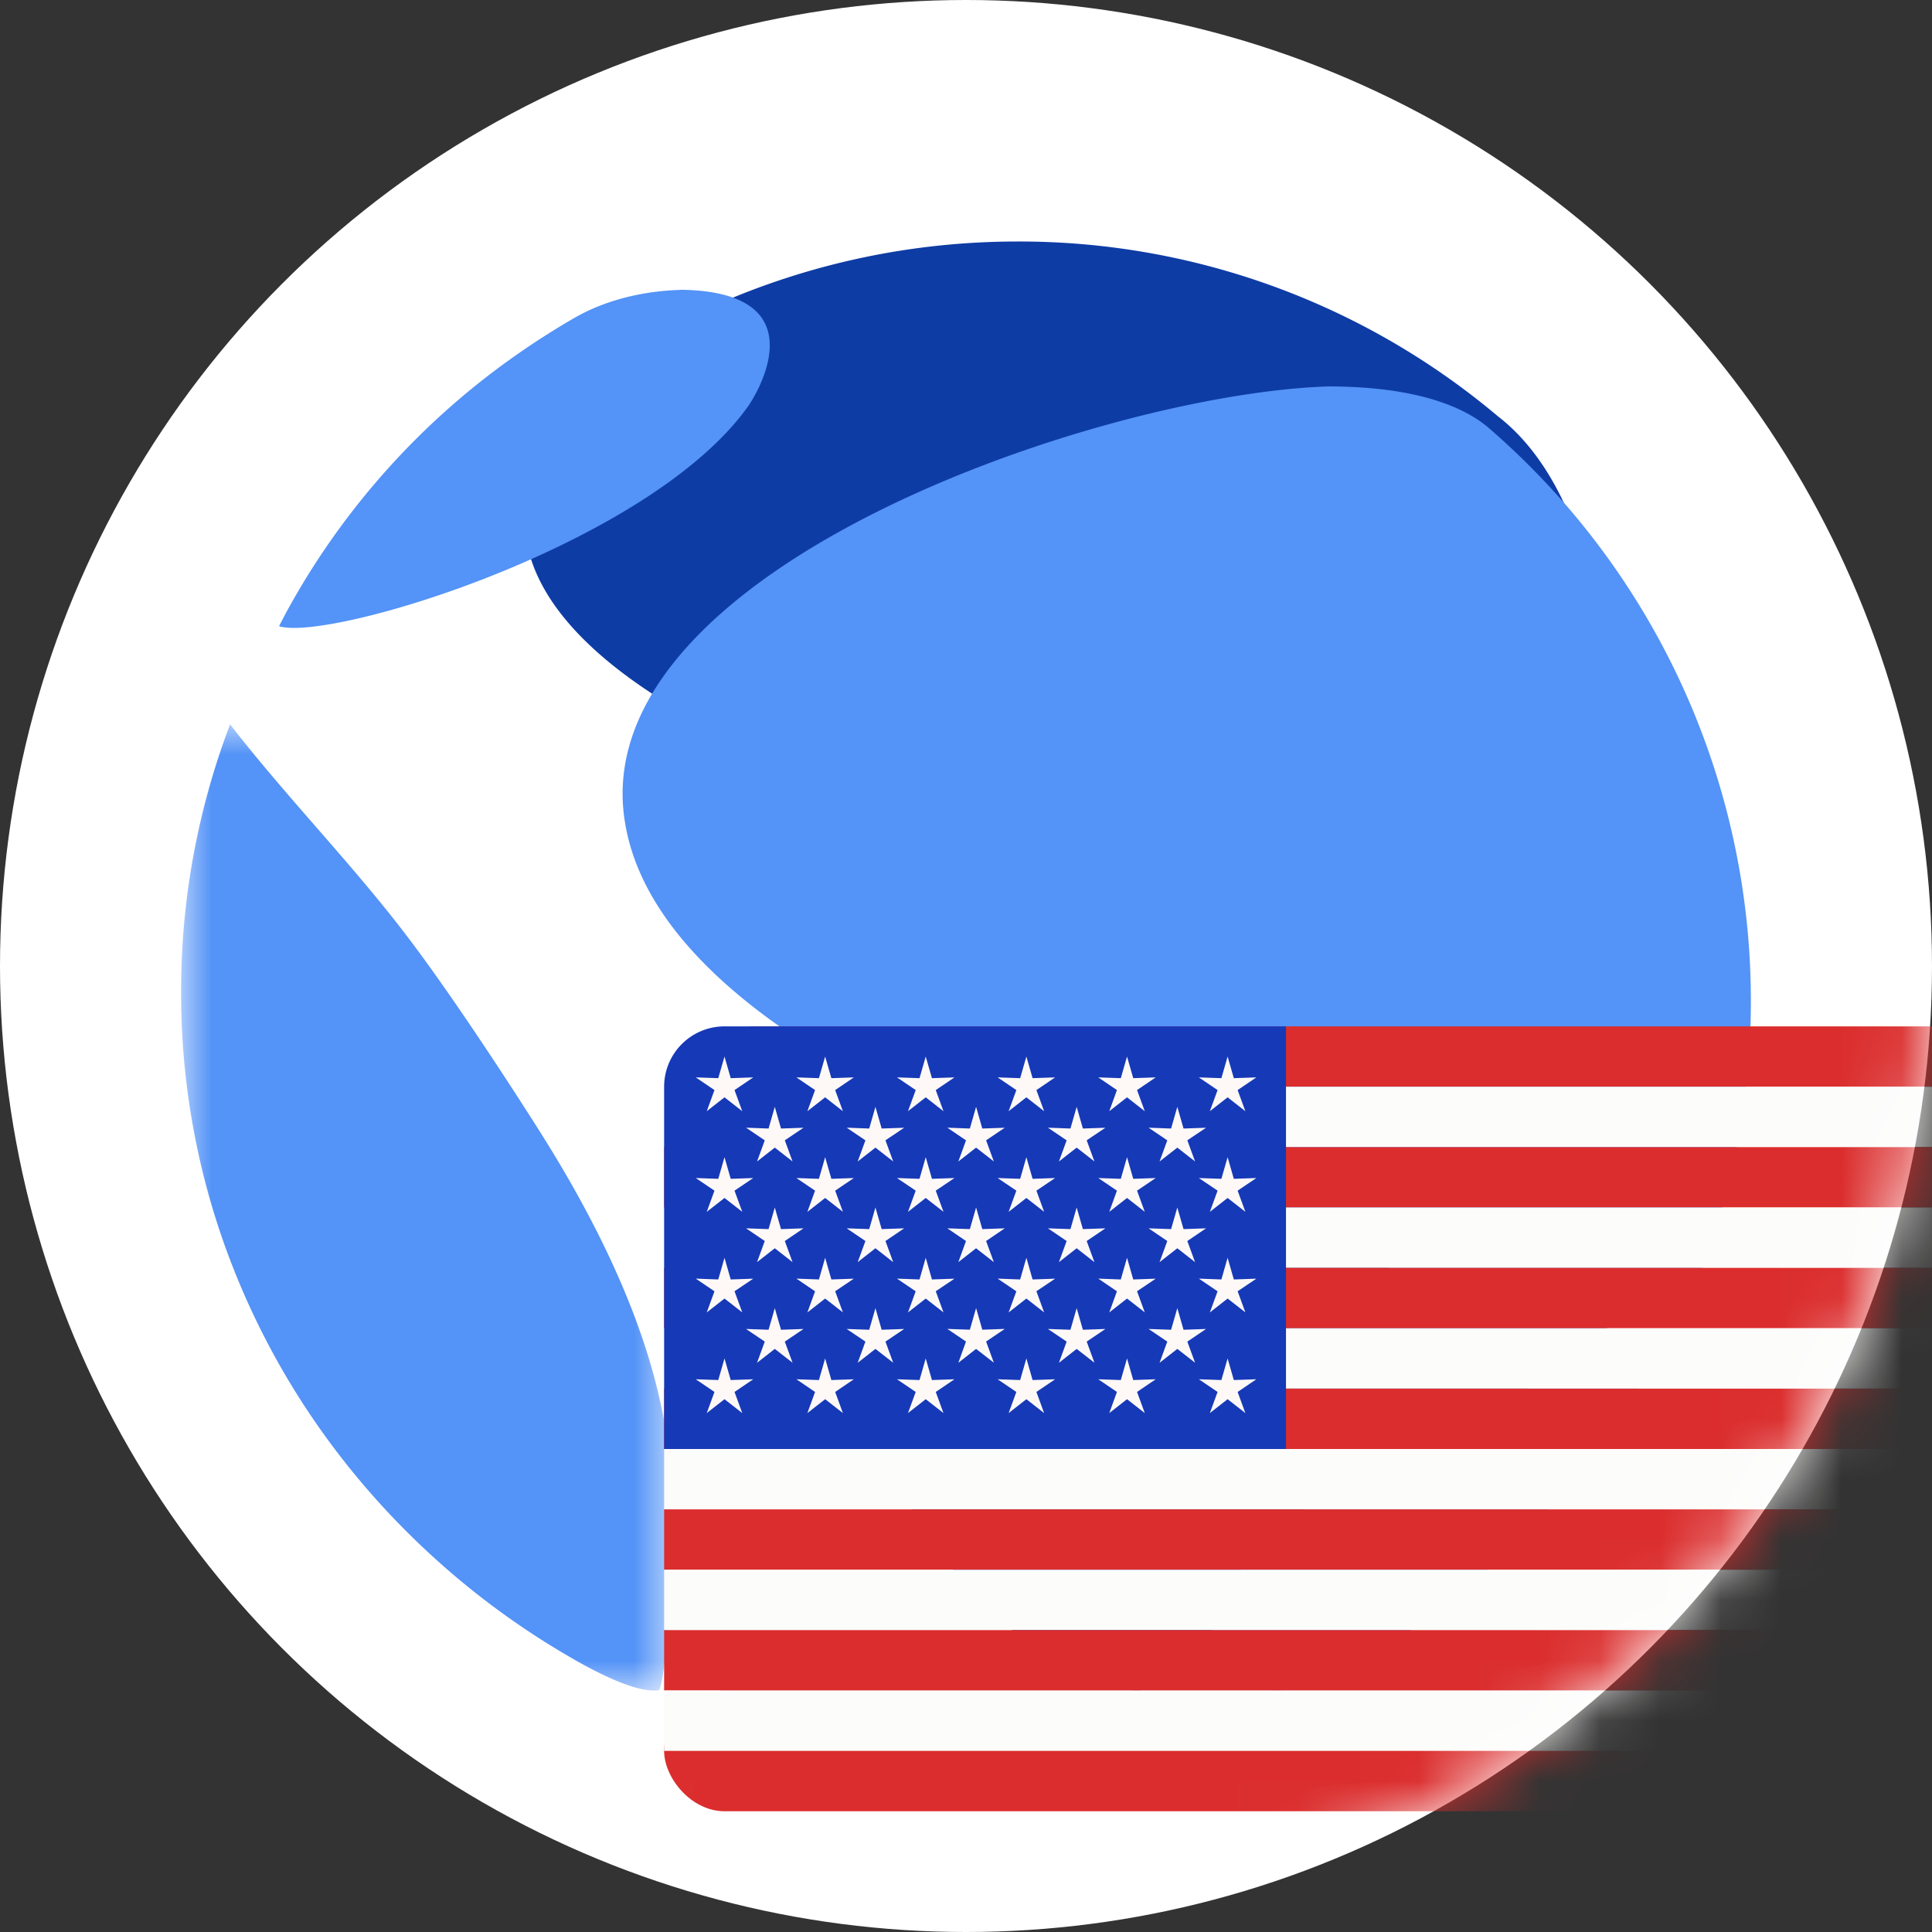 <svg xmlns="http://www.w3.org/2000/svg" xmlns:xlink="http://www.w3.org/1999/xlink" viewBox="0 0 32 32"><rect x="0" y="0" width="32" height="32" fill="#333333" stroke="none"/><defs><circle id="c" cx="16" cy="16" r="16"/><path id="a" d="M0 0h8.125v16H0z"/></defs><g fill="none" fill-rule="evenodd"><circle cx="16" cy="16" r="16" fill="#FFF"/><path fill="#0E3CA5" fill-rule="nonzero" d="M14.487 23.51c.69 2.591 3.166 4.569 4.416 4.488.044-.003 4.744-.892 7.316-5.255 2.002-3.394 1.32-6.672-1.403-6.743-.98.072-11.644 2.574-10.329 7.511M16.853 4c-1.774 0-3.457.375-4.98 1.043q-.399.165-.776.376c-.173.09-.345.18-.512.278l.04.013A5.6 5.6 0 0 0 9.33 6.92c-3.521 4.591 8.282 7.928 14.592 7.94 2.904 2.056 3.72-5.792.882-7.97A12.3 12.3 0 0 0 16.853 4"/><path fill="#5493F7" fill-rule="nonzero" d="M12.417 6.692C10.821 9 5.503 10.628 4.629 10.374l-.004-.01.109-.208a12.5 12.5 0 0 1 3.791-4.258 13 13 0 0 1 1.016-.648c.743-.415 1.506-.44 1.757-.45 2.367.043 1.13 1.873 1.118 1.892"/><g transform="translate(3 12)"><mask id="b" fill="#fff"><use xlink:href="#a"/></mask><path fill="#5493F7" fill-rule="nonzero" d="M8.077 11.99c.12.758-.003 3.755-.163 4.008-.137.008-.424.025-1.254-.427a13.15 13.15 0 0 1-4.115-3.569A12.7 12.7 0 0 1 .672 8.485 12.4 12.4 0 0 1 0 4.435 12.4 12.4 0 0 1 .81 0h.003c.951 1.229 2.052 2.34 2.986 3.582.891 1.181 2.117 3.107 2.365 3.519 1.549 2.554 1.795 4.13 1.913 4.889" mask="url(#b)"/></g><path fill="#5493F7" fill-rule="nonzero" d="M29 16.576a12.5 12.5 0 0 1-.891 4.642c-1.507 1.6-11.669-2.339-11.77-2.382-1.389-.601-5.62-2.432-6.001-5.307-.55-4.137 7.948-7.02 11.682-7.129.447.005 1.81.02 2.604.659A12.54 12.54 0 0 1 29 16.575m-8.886 10.232c.607-2.118 5.92-4.288 7.093-4.406.145-.014.206.086.143.201-1.224 2.19-3.035 3.994-5.226 5.163-1.108.53-2.328.144-2.01-.958"/><mask id="d" fill="#fff"><use xlink:href="#c"/></mask><use xlink:href="#c" fill="#FFF" fill-opacity="0"/><g mask="url(#d)"><g transform="translate(11 17)"><rect width="22" height="1" x="1" fill="#DB2D2D" rx=".5"/><path fill="#FCFCFB" d="M0 1h23v1H0z"/><path fill="#DB2D2D" d="M0 2h23v1H0z"/><path fill="#FCFCFB" d="M0 3h23v1H0z"/><path fill="#DB2D2D" d="M0 4h23v1H0z"/><path fill="#FCFCFB" d="M0 5h23v1H0z"/><path fill="#DB2D2D" d="M0 6h23v1H0z"/><path fill="#FCFCFB" d="M0 7h23v1H0z"/><path fill="#DB2D2D" d="M0 8h23v1H0z"/><path fill="#FCFCFB" d="M0 9h23v1H0z"/><path fill="#DB2D2D" d="M0 10h23v1H0z"/><rect width="23" height="2" y="11" fill="#DB2D2D" rx="1"/><path fill="#1639B7" d="M1 0h9.3v7H0V1a1 1 0 0 1 1-1"/><path fill="#FEF9F7" d="m1 1.175-.294.23.128-.35-.31-.21.373.013L1 .5l.103.358.373-.013-.31.21.128.35zm0 1.667-.294.23.128-.351-.31-.209.373.013L1 2.167l.103.358.373-.013-.31.209.128.35zm.833-.834-.294.23.128-.35-.31-.21.373.014.103-.359.103.359.373-.013-.31.208.128.35zm1.667 0-.294.23.128-.35-.31-.21.373.014.103-.359.103.359.373-.013-.31.208.128.35zm1.667 0-.294.23.127-.35-.309-.21.373.014.103-.359.103.359.372-.013-.309.208.128.35zm1.666 0-.294.23.128-.35-.31-.21.373.014.103-.359.103.359.373-.013-.31.208.128.35zm1.667 0-.294.23.128-.35-.31-.21.373.014.103-.359.103.359.373-.013-.31.208.128.35zM1.833 3.675l-.294.23.128-.35-.31-.21.373.013L1.833 3l.103.358.373-.013-.31.21.128.35zm1.667 0-.294.23.128-.35-.31-.21.373.013L3.5 3l.103.358.373-.013-.31.21.128.35zm1.667 0-.294.23.127-.35-.309-.21.373.013L5.167 3l.103.358.372-.013-.309.21.128.35zm1.666 0-.294.23.128-.35-.31-.21.373.013L6.833 3l.103.358.373-.013-.31.21.128.35zm1.667 0-.294.23.128-.35-.31-.21.373.013L8.5 3l.103.358.373-.013-.31.21.128.35zm-5.833-2.5-.294.23.127-.35-.309-.21.373.013L2.667.5l.103.358.372-.013-.309.21.128.35zm0 1.667-.294.23.127-.351-.309-.209.373.013.103-.358.103.358.372-.013-.309.209.128.35zm1.666-1.667-.294.23.128-.35-.31-.21.373.013L4.333.5l.103.358.373-.013-.31.21.128.35zm0 1.667-.294.23.128-.351-.31-.209.373.013.103-.358.103.358.373-.013-.31.209.128.35zM6 1.175l-.294.23.128-.35-.31-.21.373.013L6 .5l.103.358.373-.013-.31.21.128.35zm0 1.667-.294.23.128-.351-.31-.209.373.013L6 2.167l.103.358.373-.013-.31.209.128.35zm1.667-1.667-.294.23.127-.35-.309-.21.373.013L7.667.5l.103.358.372-.013-.309.21.128.35zm0 1.667-.294.23.127-.351-.309-.209.373.013.103-.358.103.358.372-.013-.309.209.128.35zm1.666-1.667-.294.23.128-.35-.31-.21.373.013L9.333.5l.103.358.373-.013-.31.21.128.35zm0 1.667-.294.23.128-.351-.31-.209.373.013.103-.358.103.358.373-.013-.31.209.128.35zM1 4.508l-.294.23.128-.35-.31-.21.373.014L1 3.833l.103.359.373-.013-.31.208.128.35zm.833.834-.294.23.128-.351-.31-.209.373.013.103-.358.103.358.373-.013-.31.209.128.35zm1.667 0-.294.23.128-.351-.31-.209.373.013.103-.358.103.358.373-.013-.31.209.128.35zm1.667 0-.294.23L5 5.22l-.309-.209.373.013.103-.358.103.358.372-.013-.309.209.128.35zm1.666 0-.294.23.128-.351-.31-.209.373.013.103-.358.103.358.373-.013-.31.209.128.35zm1.667 0-.294.23.128-.351-.31-.209.373.013.103-.358.103.358.373-.013-.31.209.128.35zm-5.833-.834-.294.23.127-.35-.309-.21.373.014.103-.359.103.359.372-.013-.309.208.128.35zm1.666 0-.294.23.128-.35-.31-.21.373.014.103-.359.103.359.373-.013-.31.208.128.35zm1.667 0-.294.23.128-.35-.31-.21.373.014L6 3.833l.103.359.373-.013-.31.208.128.35zm1.667 0-.294.23.127-.35-.309-.21.373.014.103-.359.103.359.372-.013-.309.208.128.35zm1.666 0-.294.23.128-.35-.31-.21.373.014.103-.359.103.359.373-.013-.31.208.128.35zM1 6.175l-.294.23.128-.35-.31-.21.373.013L1 5.5l.103.358.373-.013-.31.21.128.35zm1.667 0-.294.23.127-.35-.309-.21.373.013.103-.358.103.358.372-.013-.309.21.128.35zm1.666 0-.294.23.128-.35-.31-.21.373.013.103-.358.103.358.373-.013-.31.21.128.35zm1.667 0-.294.23.128-.35-.31-.21.373.013L6 5.5l.103.358.373-.013-.31.21.128.35zm1.667 0-.294.23.127-.35-.309-.21.373.013.103-.358.103.358.372-.013-.309.21.128.35zm1.666 0-.294.23.128-.35-.31-.21.373.013.103-.358.103.358.373-.013-.31.21.128.35z"/><path fill="#FCFCFB" d="M0 11h23v1H0z"/></g></g></g></svg>